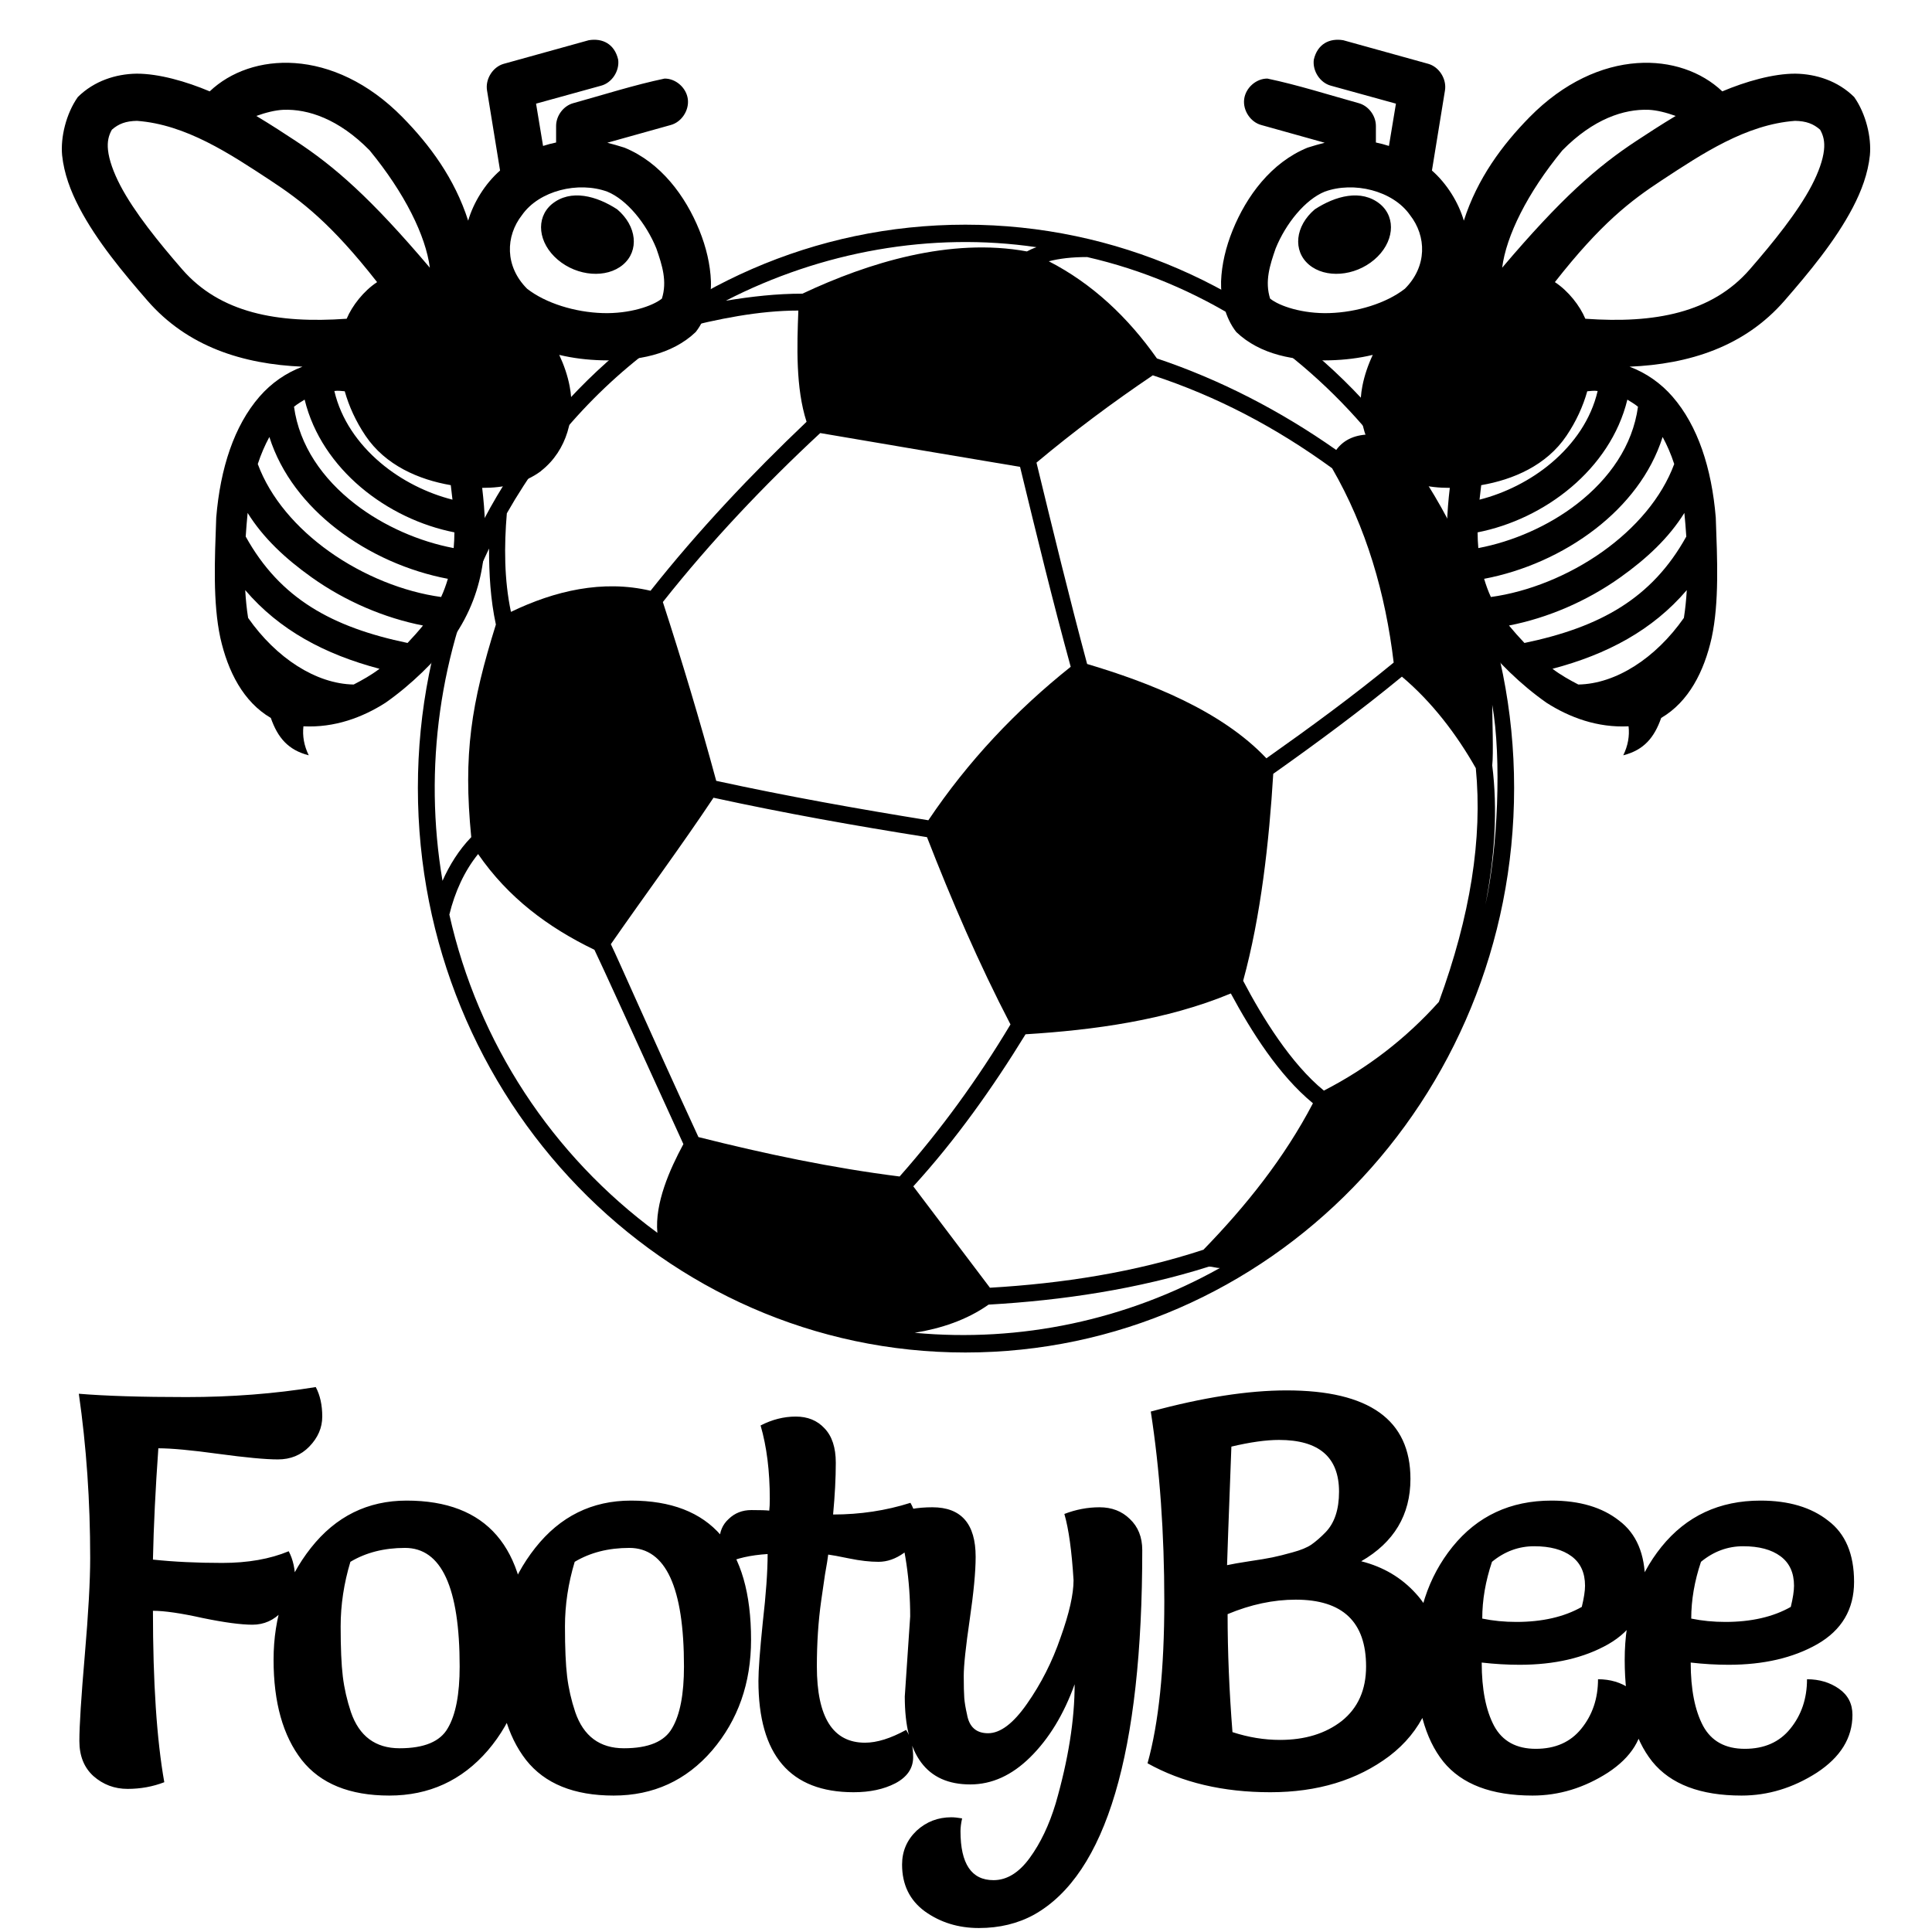 <svg width="160" height="160" viewBox="0 0 160 160" fill="none" xmlns="http://www.w3.org/2000/svg">
<path d="M111.245 3.332L118.287 5.287C119.188 5.542 119.818 6.546 119.667 7.485L118.587 14.122C119.843 15.225 120.796 16.788 121.228 18.275C122.35 14.774 124.417 11.996 126.669 9.704C129.512 6.811 132.675 5.432 135.571 5.226C138.363 5.027 140.9 5.922 142.633 7.567C144.564 6.751 146.851 6.092 148.694 6.101C150.399 6.126 152.194 6.692 153.555 8.035C154.535 9.429 154.995 11.384 154.856 12.86C154.696 14.375 154.162 15.808 153.436 17.196C151.983 19.972 149.776 22.61 147.794 24.891C144.465 28.722 139.876 30.159 134.951 30.367C136.324 30.884 137.533 31.724 138.512 32.85C140.61 35.264 141.755 38.775 142.093 42.866C142.217 46.313 142.385 49.877 141.752 52.821C141.126 55.609 139.852 58.123 137.572 59.457C137.003 61.074 136.153 62.113 134.431 62.551C134.824 61.751 134.961 60.95 134.871 60.149C132.31 60.28 129.992 59.427 128.069 58.195C125.933 56.696 124 54.781 122.508 52.882C119.561 48.683 119.599 44.388 120.067 40.403C118.273 40.409 116.585 40.041 115.206 39.019C115.193 39.005 115.18 38.992 115.166 38.978C113.025 37.283 112.337 34.489 112.826 31.975C112.996 31.096 113.292 30.234 113.686 29.39C112.533 29.668 111.356 29.803 110.205 29.837C107.222 29.926 104.348 29.372 102.383 27.496C101.44 26.3 101.084 24.607 101.123 23.303C101.175 21.913 101.512 20.477 102.083 19.068C103.225 16.251 105.263 13.465 108.285 12.228C108.765 12.073 109.28 11.929 109.705 11.821L104.464 10.356C103.564 10.121 102.915 9.143 103.037 8.206C103.159 7.269 104.035 6.497 104.964 6.508C107.464 7.032 110.022 7.849 112.525 8.544C113.336 8.766 113.949 9.583 113.946 10.437V11.801C114.311 11.878 114.673 11.97 115.026 12.086L115.606 8.584L110.225 7.098C109.325 6.863 108.683 5.878 108.804 4.941C109.101 3.65 110.095 3.137 111.245 3.332V3.332ZM136.531 9.093C134.497 9.017 131.952 9.845 129.389 12.452C126.477 15.997 124.74 19.531 124.402 22.172C129.306 16.388 132.28 13.796 135.531 11.659C136.416 11.077 137.536 10.343 138.772 9.602C137.992 9.321 137.21 9.124 136.531 9.093ZM148.654 10.009C144.599 10.31 140.977 12.726 137.612 14.936C135.046 16.623 132.584 18.494 128.769 23.364C129.884 24.094 130.839 25.32 131.29 26.397C137.03 26.809 141.776 25.915 144.913 22.305C146.845 20.082 148.878 17.574 150.035 15.364C150.613 14.258 150.97 13.229 151.055 12.432C151.129 11.732 151.011 11.232 150.735 10.742C150.174 10.247 149.567 10.023 148.654 10.009ZM109.705 15.872C108.093 16.532 106.488 18.493 105.644 20.575C105.154 21.985 104.736 23.298 105.184 24.728C105.956 25.353 107.879 25.995 110.085 25.929C112.374 25.86 114.806 25.116 116.346 23.913C118.202 22.06 118.145 19.562 116.767 17.806C115.347 15.783 112.115 14.996 109.705 15.872ZM114.306 16.911C115.664 18.062 115.436 20.129 113.806 21.511C112.177 22.893 109.763 23.07 108.404 21.919C107.046 20.767 107.255 18.72 108.884 17.338C110.573 16.235 112.737 15.617 114.306 16.911ZM131.45 32.403C131.096 33.66 130.526 34.906 129.73 36.087C128.076 38.542 125.322 39.721 122.668 40.179C122.615 40.587 122.571 40.98 122.528 41.38C124.627 40.848 126.758 39.794 128.49 38.326C130.364 36.736 131.766 34.717 132.31 32.382C132.026 32.334 131.707 32.383 131.45 32.403ZM134.771 33.095C134.063 36.011 132.321 38.484 130.13 40.342C127.869 42.259 125.118 43.546 122.368 44.088C122.369 44.523 122.392 44.96 122.428 45.39C125.256 44.855 128.223 43.58 130.61 41.726C133.286 39.648 135.21 36.908 135.651 33.685C135.365 33.448 135.038 33.263 134.771 33.095ZM137.692 36.189C136.719 39.262 134.66 41.833 132.15 43.782C129.418 45.904 126.131 47.325 122.908 47.935C123.06 48.436 123.235 48.94 123.468 49.441C126.552 49.022 129.919 47.678 132.73 45.675C135.437 43.747 137.615 41.234 138.652 38.428C138.383 37.608 138.055 36.854 137.692 36.189ZM139.492 42.479C138.195 44.557 136.38 46.253 134.191 47.813C131.389 49.809 128.146 51.183 124.968 51.803C125.359 52.28 125.788 52.762 126.249 53.248C132.5 51.943 136.806 49.573 139.652 44.434C139.606 43.729 139.558 43.153 139.492 42.479ZM139.692 48.871C136.855 52.192 133.092 54.194 128.57 55.386C129.249 55.903 130.013 56.329 130.71 56.689C133.816 56.636 137.114 54.511 139.452 51.172C139.569 50.438 139.645 49.669 139.692 48.871Z" fill="black"/>
<path d="M48.755 3.332L41.713 5.287C40.812 5.542 40.181 6.546 40.333 7.485L41.413 14.122C40.157 15.225 39.205 16.788 38.772 18.275C37.65 14.774 35.583 11.996 33.331 9.704C30.488 6.811 27.325 5.432 24.429 5.226C21.637 5.027 19.099 5.922 17.367 7.567C15.436 6.751 13.149 6.092 11.306 6.101C9.601 6.126 7.806 6.692 6.445 8.035C5.465 9.429 5.006 11.384 5.144 12.86C5.305 14.375 5.838 15.808 6.565 17.196C8.017 19.972 10.224 22.61 12.206 24.891C15.536 28.722 20.124 30.159 25.049 30.367C23.675 30.884 22.467 31.724 21.488 32.85C19.39 35.264 18.245 38.775 17.907 42.866C17.783 46.313 17.615 49.877 18.247 52.821C18.873 55.609 20.149 58.123 22.428 59.457C22.997 61.074 23.847 62.113 25.569 62.551C25.176 61.751 25.039 60.95 25.129 60.149C27.689 60.28 30.008 59.427 31.931 58.195C34.067 56.696 36 54.781 37.492 52.882C40.439 48.683 40.401 44.388 39.932 40.403C41.728 40.409 43.415 40.041 44.794 39.019C44.807 39.005 44.821 38.992 44.834 38.978C46.975 37.283 47.663 34.489 47.174 31.975C47.004 31.096 46.708 30.234 46.314 29.39C47.467 29.668 48.644 29.803 49.795 29.837C52.778 29.926 55.653 29.372 57.617 27.496C58.56 26.3 58.916 24.607 58.877 23.303C58.825 21.913 58.488 20.477 57.917 19.068C56.775 16.251 54.737 13.465 51.715 12.228C51.234 12.073 50.72 11.929 50.295 11.821L55.536 10.356C56.436 10.121 57.085 9.143 56.963 8.206C56.841 7.269 55.965 6.497 55.036 6.508C52.535 7.032 49.978 7.849 47.474 8.544C46.664 8.766 46.051 9.583 46.054 10.437V11.801C45.689 11.878 45.327 11.97 44.974 12.086L44.394 8.584L49.775 7.098C50.675 6.863 51.317 5.878 51.195 4.941C50.9 3.65 49.904 3.137 48.755 3.332V3.332ZM23.469 9.093C25.503 9.017 28.048 9.845 30.61 12.452C33.523 15.997 35.259 19.531 35.598 22.172C30.694 16.388 27.72 13.796 24.469 11.659C23.584 11.077 22.464 10.343 21.228 9.602C22.008 9.321 22.79 9.124 23.469 9.093ZM11.346 10.009C15.401 10.31 19.023 12.726 22.388 14.936C24.954 16.623 27.416 18.494 31.23 23.364C30.116 24.094 29.161 25.32 28.71 26.397C22.97 26.809 18.224 25.915 15.087 22.305C13.155 20.082 11.122 17.574 9.965 15.364C9.387 14.258 9.029 13.229 8.945 12.432C8.871 11.732 8.989 11.232 9.265 10.742C9.826 10.247 10.433 10.023 11.346 10.009ZM50.295 15.872C51.907 16.532 53.512 18.493 54.356 20.575C54.846 21.985 55.264 23.298 54.816 24.728C54.043 25.353 52.121 25.995 49.915 25.929C47.625 25.86 45.194 25.116 43.653 23.913C41.798 22.06 41.855 19.562 43.233 17.806C44.653 15.783 47.885 14.996 50.295 15.872ZM45.694 16.911C44.336 18.062 44.565 20.129 46.194 21.511C47.824 22.893 50.237 23.07 51.595 21.919C52.953 20.767 52.745 18.72 51.115 17.338C49.426 16.235 47.263 15.617 45.694 16.911ZM28.55 32.403C28.904 33.66 29.474 34.906 30.27 36.087C31.925 38.542 34.679 39.721 37.332 40.179C37.385 40.587 37.429 40.98 37.472 41.38C35.374 40.848 33.242 39.794 31.511 38.326C29.636 36.736 28.235 34.717 27.69 32.382C27.974 32.334 28.293 32.383 28.55 32.403ZM25.229 33.095C25.937 36.011 27.679 38.484 29.87 40.342C32.131 42.259 34.882 43.546 37.632 44.088C37.631 44.523 37.608 44.96 37.572 45.39C34.744 44.855 31.777 43.58 29.39 41.726C26.714 39.648 24.791 36.908 24.349 33.685C24.635 33.448 24.962 33.263 25.229 33.095ZM22.308 36.189C23.28 39.262 25.34 41.833 27.85 43.782C30.582 45.904 33.869 47.325 37.092 47.935C36.94 48.436 36.764 48.94 36.532 49.441C33.448 49.022 30.081 47.678 27.27 45.675C24.563 43.747 22.385 41.234 21.348 38.428C21.617 37.608 21.945 36.854 22.308 36.189ZM20.508 42.479C21.805 44.557 23.62 46.253 25.809 47.813C28.611 49.809 31.854 51.183 35.031 51.803C34.641 52.28 34.212 52.762 33.751 53.248C27.499 51.943 23.194 49.573 20.348 44.434C20.394 43.729 20.442 43.153 20.508 42.479ZM20.308 48.871C23.145 52.192 26.908 54.194 31.43 55.386C30.751 55.903 29.988 56.329 29.29 56.689C26.184 56.636 22.886 54.511 20.548 51.172C20.43 50.438 20.355 49.669 20.308 48.871Z" fill="black"/>
<path d="M79.943 18.607C104.992 18.607 125.393 39.479 125.393 65.249C125.393 91.135 104.992 112.008 79.943 112.008C54.895 112.008 34.607 91.019 34.607 65.249C34.607 39.479 54.895 18.607 79.943 18.607ZM81.87 108.043C80.057 109.326 77.903 110.026 75.75 110.376C84.477 111.192 93.318 109.326 101.025 105.011C100.685 105.011 100.458 104.895 100.118 104.895C94.225 106.761 87.99 107.694 81.87 108.043ZM54.441 102.096C54.215 99.648 55.462 96.849 56.595 94.75C52.288 85.305 49.795 79.825 49.228 78.659C45.374 76.793 42.087 74.344 39.594 70.729C38.46 72.128 37.667 73.878 37.214 75.743C39.594 86.355 45.714 95.683 54.441 102.096ZM50.588 78.192C51.268 79.592 53.648 85.072 57.842 94.168C63.395 95.567 68.949 96.733 74.503 97.432C77.903 93.584 80.963 89.387 83.684 84.839C81.076 79.825 78.81 74.577 76.77 69.33C70.876 68.397 64.982 67.348 59.089 66.065C56.368 70.147 53.422 74.111 50.588 78.192ZM84.931 85.655C82.21 90.086 79.15 94.401 75.636 98.249L81.983 106.644C87.99 106.294 93.998 105.362 99.665 103.496C103.178 99.881 106.352 95.916 108.732 91.368C105.898 89.036 103.631 85.422 101.932 82.274C96.605 84.489 90.597 85.305 84.931 85.655ZM102.952 81.224C104.538 84.255 106.918 88.104 109.639 90.319C113.266 88.454 116.439 86.005 119.16 82.973C121.766 75.86 122.787 69.447 122.22 63.616C120.633 60.818 118.593 58.136 116.099 56.037C112.699 58.836 109.072 61.517 105.445 64.083C105.105 69.68 104.425 75.86 102.952 81.224ZM59.315 64.666C65.209 65.948 71.103 66.998 76.883 67.931C80.17 63.033 84.137 58.836 88.671 55.221C87.198 49.857 85.837 44.26 84.477 38.663C78.924 37.73 73.37 36.797 67.929 35.864C63.282 40.179 58.862 44.843 54.895 49.857C56.482 54.754 57.955 59.652 59.315 64.666ZM36.647 72.945C37.214 71.662 38.007 70.38 39.027 69.33C38.347 62.45 39.027 58.253 41.067 51.723C40.614 49.624 40.501 47.525 40.501 45.426C36.42 53.938 35.06 63.616 36.647 72.945ZM41.974 42.511C41.747 45.193 41.747 47.991 42.314 50.673C45.941 48.924 49.908 47.991 53.875 48.924C57.842 43.91 62.262 39.246 66.796 34.931C65.889 32.133 66.003 28.635 66.116 25.719C62.829 25.719 59.429 26.419 56.255 27.235C50.361 31.083 45.488 36.331 41.974 42.511ZM85.837 38.313C87.197 43.91 88.558 49.507 90.031 54.988C95.131 56.504 101.138 58.836 104.878 62.8C108.506 60.235 112.019 57.669 115.419 54.871C114.739 49.157 113.152 43.677 110.319 38.779C105.672 35.398 100.798 32.832 95.471 31.083C92.184 33.299 88.897 35.748 85.837 38.313ZM123.58 63.383C124.033 66.998 123.806 70.846 123.013 74.927C124.033 70.38 124.373 62.8 123.58 58.369C123.58 59.419 123.693 62.45 123.58 63.383ZM95.811 29.684C101.025 31.433 106.012 33.998 110.659 37.263C111.339 36.331 112.359 35.981 113.492 35.981C107.372 28.635 99.212 23.387 90.031 21.288C88.784 21.288 87.764 21.405 86.857 21.638C90.484 23.504 93.431 26.302 95.811 29.684ZM66.456 24.32C71.896 21.755 78.696 19.656 85.044 20.822C85.27 20.705 85.497 20.589 85.837 20.472C77.11 19.189 68.042 20.822 60.109 24.903C62.262 24.553 64.302 24.32 66.456 24.32Z" fill="black"/>
<path d="M12.666 133.399C12.666 139.33 12.979 144.061 13.606 147.595C12.651 147.964 11.635 148.148 10.56 148.148C9.485 148.148 8.544 147.795 7.738 147.088C6.961 146.382 6.573 145.414 6.573 144.184C6.573 142.925 6.722 140.558 7.021 137.086C7.319 133.614 7.469 130.925 7.469 129.021C7.469 124.319 7.155 119.787 6.528 115.424C8.738 115.608 11.71 115.7 15.443 115.7C19.177 115.7 22.746 115.424 26.15 114.871C26.509 115.547 26.688 116.361 26.688 117.314C26.688 118.235 26.33 119.065 25.613 119.802C24.926 120.509 24.06 120.863 23.014 120.863C21.999 120.863 20.356 120.709 18.086 120.402C15.846 120.094 14.189 119.941 13.114 119.941C12.875 123.29 12.725 126.362 12.666 129.159C14.398 129.343 16.309 129.435 18.4 129.435C20.52 129.435 22.357 129.113 23.91 128.467C24.269 129.144 24.448 129.958 24.448 130.91C24.448 131.832 24.09 132.677 23.373 133.445C22.686 134.183 21.864 134.551 20.909 134.551C19.953 134.551 18.579 134.367 16.787 133.998C14.995 133.599 13.621 133.399 12.666 133.399ZM32.243 148.701C28.958 148.701 26.539 147.718 24.986 145.751C23.433 143.754 22.656 140.989 22.656 137.455C22.656 133.891 23.686 130.803 25.747 128.191C27.808 125.579 30.451 124.273 33.677 124.273C40.307 124.273 43.622 128.114 43.622 135.796C43.622 139.391 42.547 142.448 40.397 144.968C38.246 147.457 35.529 148.701 32.243 148.701ZM29.018 129.343C28.48 131.126 28.211 132.907 28.211 134.69C28.211 136.472 28.271 137.855 28.39 138.838C28.51 139.821 28.734 140.805 29.062 141.788C29.749 143.785 31.093 144.784 33.094 144.784C35.125 144.784 36.454 144.23 37.082 143.124C37.739 142.018 38.067 140.313 38.067 138.008C38.067 131.463 36.559 128.191 33.542 128.191C31.81 128.191 30.302 128.575 29.018 129.343ZM50.819 148.701C47.534 148.701 45.115 147.718 43.562 145.751C42.009 143.754 41.232 140.989 41.232 137.455C41.232 133.891 42.263 130.803 44.324 128.191C46.384 125.579 49.028 124.273 52.253 124.273C58.883 124.273 62.199 128.114 62.199 135.796C62.199 139.391 61.123 142.448 58.973 144.968C56.823 147.457 54.105 148.701 50.819 148.701ZM47.594 129.343C47.056 131.126 46.788 132.907 46.788 134.69C46.788 136.472 46.847 137.855 46.967 138.838C47.086 139.821 47.31 140.805 47.639 141.788C48.326 143.785 49.67 144.784 51.671 144.784C53.702 144.784 55.031 144.23 55.658 143.124C56.315 142.018 56.644 140.313 56.644 138.008C56.644 131.463 55.135 128.191 52.119 128.191C50.386 128.191 48.878 128.575 47.594 129.343ZM62.989 118.051C63.945 117.559 64.916 117.314 65.901 117.314C66.887 117.314 67.678 117.636 68.276 118.281C68.903 118.927 69.217 119.879 69.217 121.139C69.217 122.399 69.142 123.827 68.993 125.425C71.233 125.425 73.368 125.103 75.399 124.458C75.757 125.072 75.937 125.794 75.937 126.624C75.937 127.423 75.578 128.084 74.861 128.606C74.174 129.098 73.473 129.343 72.756 129.343C72.039 129.343 71.233 129.251 70.337 129.067C69.441 128.882 68.858 128.775 68.589 128.744C68.559 129.021 68.47 129.574 68.321 130.403C68.201 131.233 68.097 131.955 68.007 132.57C67.768 134.26 67.649 136.072 67.649 138.008C67.649 142.218 68.977 144.323 71.636 144.323C72.621 144.323 73.756 143.969 75.041 143.263C75.428 143.847 75.623 144.599 75.623 145.521C75.623 146.443 75.13 147.165 74.145 147.687C73.189 148.179 72.039 148.425 70.695 148.425C65.438 148.425 62.81 145.352 62.81 139.207C62.81 138.316 62.929 136.703 63.169 134.367C63.437 132.032 63.572 130.142 63.572 128.698C62.138 128.79 60.988 129.051 60.122 129.481C59.764 128.928 59.584 128.298 59.584 127.592C59.584 126.854 59.838 126.255 60.346 125.794C60.854 125.302 61.481 125.057 62.228 125.057C62.974 125.057 63.467 125.072 63.706 125.103C63.736 124.857 63.751 124.535 63.751 124.135C63.751 121.83 63.497 119.802 62.989 118.051ZM74.93 140.497L75.378 133.86C75.378 130.879 74.96 128.053 74.124 125.379C74.96 125.011 75.99 124.826 77.215 124.826C79.604 124.826 80.799 126.194 80.799 128.928C80.799 130.158 80.634 131.893 80.306 134.137C79.978 136.38 79.813 137.931 79.813 138.792C79.813 139.621 79.828 140.236 79.858 140.635C79.888 141.004 79.962 141.45 80.082 141.972C80.261 143.017 80.844 143.539 81.829 143.539C82.845 143.539 83.92 142.725 85.055 141.096C86.219 139.437 87.146 137.609 87.832 135.611C88.549 133.614 88.907 132.032 88.907 130.864C88.758 128.437 88.504 126.609 88.146 125.379C89.101 125.011 90.072 124.826 91.058 124.826C92.074 124.826 92.909 125.149 93.567 125.794C94.253 126.439 94.597 127.3 94.597 128.375C94.597 145.152 91.61 155.215 85.637 158.565C84.293 159.302 82.77 159.671 81.067 159.671C79.365 159.671 77.872 159.21 76.588 158.288C75.333 157.366 74.706 156.076 74.706 154.416C74.706 153.31 75.109 152.373 75.915 151.605C76.722 150.867 77.677 150.499 78.783 150.499C79.021 150.499 79.32 150.53 79.679 150.591C79.589 150.991 79.544 151.344 79.544 151.651C79.544 154.355 80.455 155.707 82.277 155.707C83.382 155.707 84.383 155.093 85.279 153.863C86.175 152.634 86.891 151.129 87.429 149.346C88.474 145.72 88.997 142.433 88.997 139.483C88.101 141.972 86.877 143.985 85.323 145.521C83.8 147.027 82.143 147.779 80.351 147.779C76.737 147.779 74.93 145.352 74.93 140.497ZM95.303 116.899C99.604 115.731 103.352 115.147 106.548 115.147C113.388 115.147 116.807 117.59 116.807 122.476C116.807 125.456 115.448 127.73 112.73 129.297C114.552 129.758 116.06 130.649 117.255 131.97C118.45 133.261 119.047 134.889 119.047 136.856C119.047 140.543 117.718 143.401 115.06 145.429C112.402 147.426 109.116 148.425 105.204 148.425C101.292 148.425 97.901 147.626 95.034 146.028C95.96 142.709 96.423 138.239 96.423 132.616C96.423 126.962 96.05 121.723 95.303 116.899ZM102.068 143.447C103.382 143.877 104.696 144.092 106.01 144.092C108.071 144.092 109.773 143.57 111.117 142.525C112.461 141.45 113.133 139.944 113.133 138.008C113.133 134.321 111.192 132.477 107.309 132.477C105.458 132.477 103.576 132.877 101.665 133.676C101.665 136.779 101.799 140.036 102.068 143.447ZM101.62 129.62C102.038 129.528 102.65 129.42 103.457 129.297C104.293 129.174 104.935 129.067 105.383 128.974C105.831 128.882 106.383 128.744 107.041 128.56C107.727 128.375 108.25 128.16 108.609 127.914C108.997 127.638 109.385 127.3 109.773 126.9C110.52 126.132 110.893 125.011 110.893 123.536C110.893 120.678 109.236 119.249 105.921 119.249C104.845 119.249 103.532 119.434 101.978 119.802C101.74 126.102 101.62 129.374 101.62 129.62ZM122.709 137.686C122.709 139.898 123.053 141.649 123.74 142.94C124.426 144.199 125.576 144.83 127.189 144.83C128.802 144.83 130.056 144.277 130.952 143.17C131.878 142.033 132.341 140.666 132.341 139.068C133.357 139.068 134.237 139.33 134.984 139.852C135.731 140.374 136.104 141.096 136.104 142.018C136.104 143.923 135.119 145.521 133.148 146.811C131.176 148.071 129.101 148.701 126.92 148.701C123.516 148.701 121.052 147.764 119.528 145.89C118.005 143.985 117.244 141.173 117.244 137.455C117.244 133.737 118.259 130.619 120.29 128.099C122.351 125.549 125.084 124.273 128.488 124.273C130.818 124.273 132.685 124.826 134.088 125.932C135.522 127.008 136.239 128.698 136.239 131.002C136.239 133.276 135.223 134.997 133.192 136.165C131.191 137.302 128.742 137.87 125.845 137.87C124.829 137.87 123.784 137.809 122.709 137.686ZM122.754 134.044C123.65 134.229 124.591 134.321 125.576 134.321C127.727 134.321 129.533 133.906 130.997 133.077C131.176 132.339 131.266 131.755 131.266 131.325C131.266 130.25 130.893 129.435 130.146 128.882C129.399 128.329 128.369 128.053 127.055 128.053C125.77 128.053 124.605 128.483 123.56 129.343C123.023 130.941 122.754 132.508 122.754 134.044ZM140.017 137.686C140.017 139.898 140.36 141.649 141.047 142.94C141.734 144.199 142.884 144.83 144.497 144.83C146.109 144.83 147.364 144.277 148.26 143.17C149.186 142.033 149.649 140.666 149.649 139.068C150.664 139.068 151.545 139.33 152.292 139.852C153.039 140.374 153.412 141.096 153.412 142.018C153.412 143.923 152.426 145.521 150.455 146.811C148.484 148.071 146.408 148.701 144.228 148.701C140.823 148.701 138.359 147.764 136.836 145.89C135.313 143.985 134.551 141.173 134.551 137.455C134.551 133.737 135.567 130.619 137.597 128.099C139.658 125.549 142.391 124.273 145.796 124.273C148.125 124.273 149.992 124.826 151.396 125.932C152.829 127.008 153.546 128.698 153.546 131.002C153.546 133.276 152.531 134.997 150.5 136.165C148.499 137.302 146.05 137.87 143.153 137.87C142.137 137.87 141.092 137.809 140.017 137.686ZM140.061 134.044C140.957 134.229 141.898 134.321 142.884 134.321C145.034 134.321 146.841 133.906 148.305 133.077C148.484 132.339 148.573 131.755 148.573 131.325C148.573 130.25 148.2 129.435 147.453 128.882C146.707 128.329 145.676 128.053 144.362 128.053C143.078 128.053 141.913 128.483 140.868 129.343C140.33 130.941 140.061 132.508 140.061 134.044Z" fill="black"/>
</svg>
